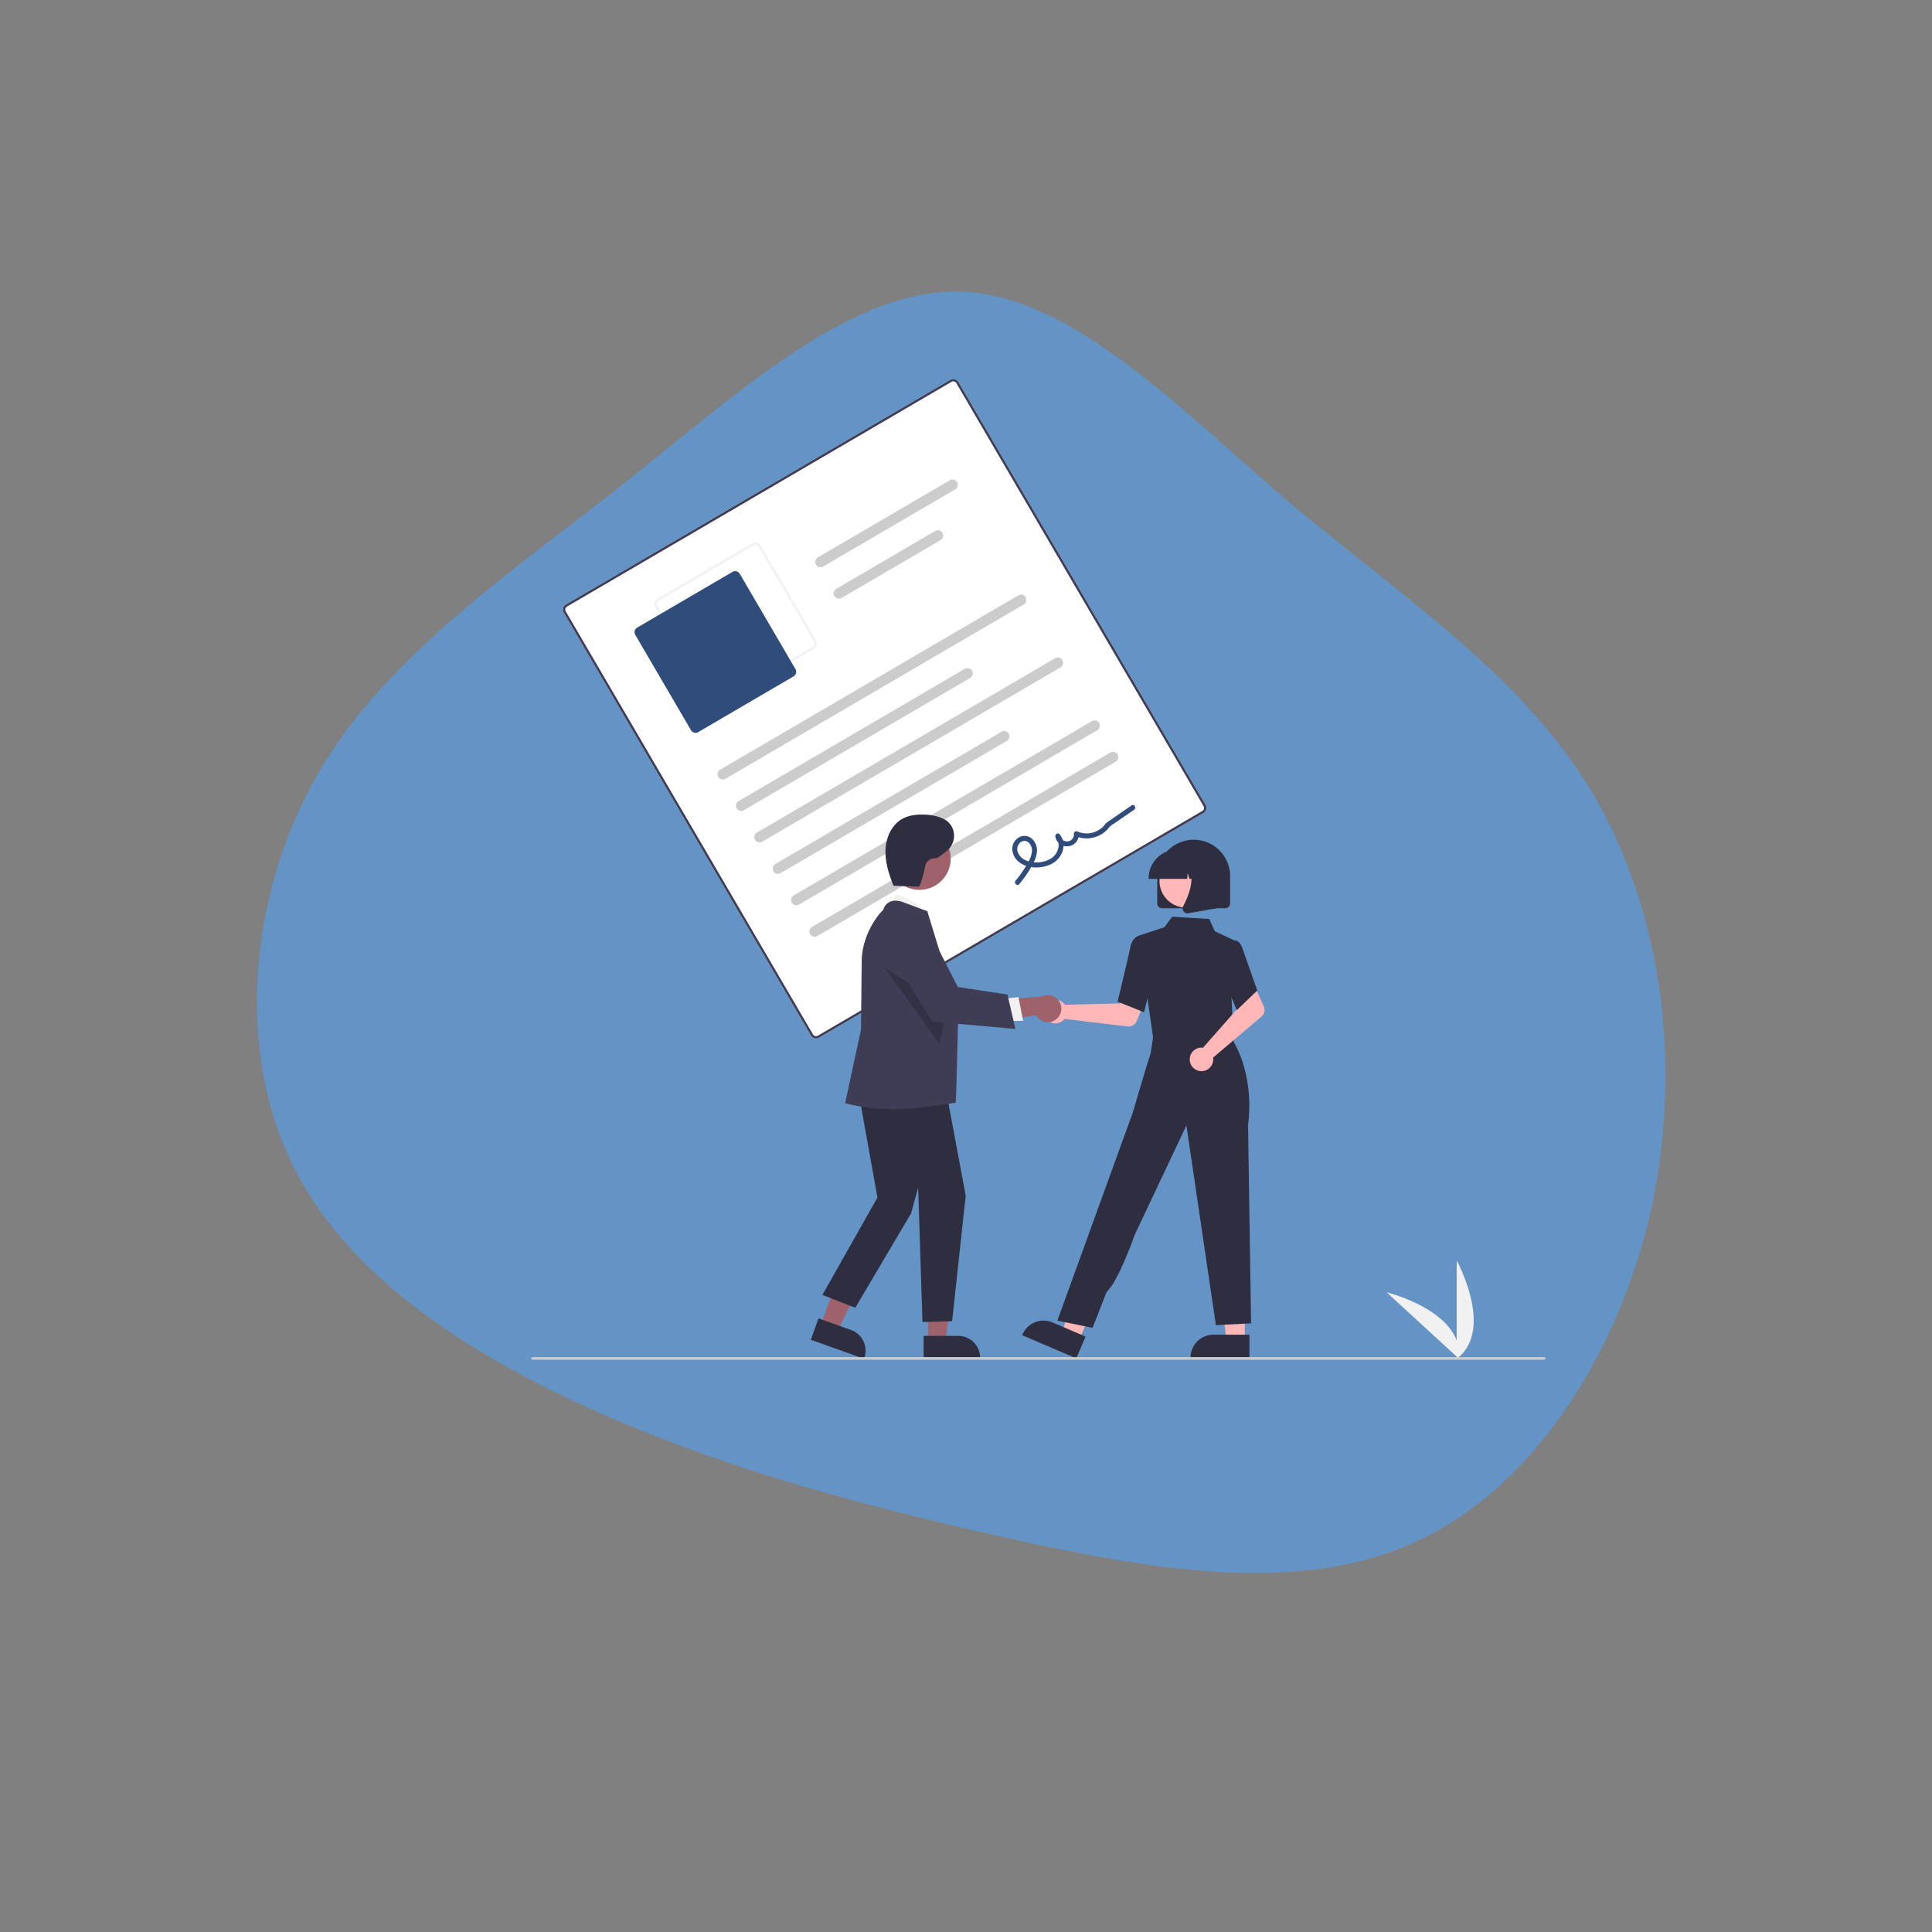 <svg viewBox="0 0 200 200" xmlns="http://www.w3.org/2000/svg">
    <rect x="0" y="0" width="200" height="200" fill="#808080" stroke="none"/>
    <path fill="#6494C5"
          d="M33.7,-47.8C45.3,-38.1,57.2,-30.3,64.5,-18.5C71.7,-6.7,74.2,9.1,71.1,24.4C67.9,39.6,58.9,54.2,46.1,59.8C33.4,65.5,16.7,62,2.4,58.8C-11.9,55.5,-23.8,52.3,-36.7,46.8C-49.6,41.2,-63.4,33.1,-69.5,21C-75.7,8.9,-74.2,-7.4,-67.2,-19.7C-60.2,-31.9,-47.7,-40.3,-35.6,-49.8C-23.5,-59.4,-11.8,-70.3,-0.3,-69.8C11.1,-69.3,22.2,-57.6,33.7,-47.8Z"
          transform="translate(100 100)"/>
    <svg xmlns="http://www.w3.org/2000/svg" data-name="Layer 1" width="105" height="150" x="55" y="15"
         viewBox="0 0 746 721.343">
        <path d="M907.602,809.952v-72.34S935.794,788.898,907.602,809.952Z"
              transform="translate(-227 -89.328)"
              fill="#f1f1f1"/>
        <path d="M909.344,809.939l-53.29-48.921S912.899,774.933,909.344,809.939Z"
              transform="translate(-227 -89.328)" fill="#f1f1f1"/>
        <path d="M721.388,408.518,438.602,573.796a4.326,4.326,0,0,1-5.911-1.55L250.842,261.107a4.326,4.326,0,0,1,1.55-5.911L535.177,89.918a4.326,4.326,0,0,1,5.911,1.55l181.849,311.138A4.326,4.326,0,0,1,721.388,408.518Z"
              transform="translate(-227 -89.328)" fill="#fff"/>
        <path d="M721.388,408.518,438.602,573.796a4.326,4.326,0,0,1-5.911-1.55L250.842,261.107a4.326,4.326,0,0,1,1.55-5.911L535.177,89.918a4.326,4.326,0,0,1,5.911,1.55l181.849,311.138A4.326,4.326,0,0,1,721.388,408.518ZM253.264,256.688a2.596,2.596,0,0,0-.93,3.547L434.184,571.373a2.596,2.596,0,0,0,3.547.93l282.785-165.278a2.596,2.596,0,0,0,.93-3.547L539.596,92.34a2.596,2.596,0,0,0-3.547-.93Z"
              transform="translate(-227 -89.328)" fill="#3f3d56"/>
        <path d="M435.04,287.673l-70.137,40.992a4.326,4.326,0,0,1-5.911-1.55l-40.992-70.137a4.326,4.326,0,0,1,1.55-5.911l70.137-40.992a4.326,4.326,0,0,1,5.911,1.55L436.59,281.762A4.326,4.326,0,0,1,435.04,287.673ZM320.422,252.56a2.596,2.596,0,0,0-.93,3.547l40.992,70.137a2.596,2.596,0,0,0,3.547.93l70.137-40.992a2.596,2.596,0,0,0,.93-3.547l-40.992-70.137a2.596,2.596,0,0,0-3.547-.93Z"
              transform="translate(-227 -89.328)" fill="#f2f2f2"/>
        <path d="M419.909,308.028l-70.137,40.992a3.893,3.893,0,0,1-5.32-1.395l-40.992-70.137a3.893,3.893,0,0,1,1.395-5.32l70.137-40.992a3.893,3.893,0,0,1,5.32,1.395l40.992,70.137A3.893,3.893,0,0,1,419.909,308.028Z"
              transform="translate(-227 -89.328)" fill="#304c7b"/>
        <path d="M589.196,255.132,369.833,383.343a3.889,3.889,0,0,1-3.925-6.715l219.364-128.21a3.889,3.889,0,0,1,3.925,6.715Z"
              transform="translate(-227 -89.328)" fill="#ccc"/>
        <path d="M549.739,309.225l-166.388,97.248a3.889,3.889,0,0,1-3.925-6.715l166.388-97.248a3.889,3.889,0,1,1,3.925,6.715Z"
              transform="translate(-227 -89.328)" fill="#ccc"/>
        <path d="M538.736,170.509l-96.998,56.692a3.889,3.889,0,0,1-3.925-6.715l96.998-56.692A3.889,3.889,0,0,1,538.736,170.509Z"
              transform="translate(-227 -89.328)" fill="#ccc"/>
        <path d="M528.047,207.788l-72.79,42.543a3.889,3.889,0,0,1-3.925-6.715l72.79-42.543a3.889,3.889,0,0,1,3.925,6.715Z"
              transform="translate(-227 -89.328)" fill="#ccc"/>
        <path d="M616.234,301.393,396.87,429.603a3.889,3.889,0,0,1-3.925-6.715l219.364-128.21a3.889,3.889,0,0,1,3.925,6.715Z"
              transform="translate(-227 -89.328)" fill="#ccc"/>
        <path d="M576.777,355.485l-166.388,97.248a3.889,3.889,0,1,1-3.925-6.715l166.388-97.248a3.889,3.889,0,1,1,3.925,6.715Z"
              transform="translate(-227 -89.328)" fill="#ccc"/>
        <path d="M643.271,347.653,423.908,475.863a3.889,3.889,0,0,1-3.925-6.715L639.347,340.938a3.889,3.889,0,0,1,3.925,6.715Z"
              transform="translate(-227 -89.328)" fill="#ccc"/>
        <path d="M656.79,370.783,437.426,498.994a3.889,3.889,0,1,1-3.925-6.715l219.364-128.21a3.889,3.889,0,1,1,3.925,6.715Z"
              transform="translate(-227 -89.328)" fill="#ccc"/>
        <path d="M585.852,460.826a84.703,84.703,0,0,0,8.201-11.471c2.162-3.649,4.282-7.55,4.759-11.829a11.683,11.683,0,0,0-3.499-9.985,8.222,8.222,0,0,0-9.646-1.096,9.809,9.809,0,0,0-4.923,8.76,12.959,12.959,0,0,0,5.536,9.814c6.484,4.698,16.61,4.452,23.521.877,7.784-4.027,11.806-14.561,5.69-21.773-1.272-1.5-3.389.176-3.07,1.794a8.721,8.721,0,0,0,17.279-2.135l-2.749,1.607a20.99,20.99,0,0,0,20.879-2.24,19.47,19.47,0,0,0,3.907-3.776c1.346-1.755,3.606-2.89,5.436-4.155l13.19-9.114c1.94-1.341.095-4.535-1.861-3.184l-11.946,8.254c-1.991,1.376-3.994,2.734-5.973,4.127-1.414.996-2.285,2.603-3.572,3.786a17.288,17.288,0,0,1-18.252,3.087,1.866,1.866,0,0,0-2.749,1.607,5.048,5.048,0,0,1-10.026,1.188l-3.07,1.794c3.945,4.652,1.318,11.787-3.227,14.909-5.083,3.491-12.593,4.097-18.323,1.927a10.811,10.811,0,0,1-6.365-5.84,6.443,6.443,0,0,1,1.462-7.373,4.623,4.623,0,0,1,6.427-.069,8.269,8.269,0,0,1,2.191,7.459c-.591,3.695-2.633,7.101-4.533,10.257a78.797,78.797,0,0,1-7.337,10.217c-1.521,1.8,1.103,4.395,2.641,2.575Z"
              transform="translate(-227 -89.328)" fill="#304c7b"/>
        <path d="M618.593,548.508a8.672,8.672,0,0,1,.872,1.051l40.849-.999,4.765-8.708,14.082,5.474-6.938,16.236a6.591,6.591,0,0,1-6.852,3.954l-46.151-5.575a8.649,8.649,0,1,1-.627-11.432Z"
              transform="translate(-227 -89.328)" fill="#ffb7b7"/>
        <polygon points="524.753 707.256 511.322 707.256 504.932 655.449 524.755 655.45 524.753 707.256"
                 fill="#ffb7b7"/>
        <path d="M755.178,809.604l-43.308-.002V809.055a16.858,16.858,0,0,1,16.857-16.856h.001l26.451.001Z"
              transform="translate(-227 -89.328)" fill="#2f2e41"/>
        <polygon points="402.792 706.958 390.441 701.681 404.916 651.529 423.145 659.317 402.792 706.958"
                 fill="#ffb7b7"/>
        <path d="M627.828,809.604l-39.826-17.014.215-.504a16.858,16.858,0,0,1,22.123-8.88l.001 0,24.324,10.392Z"
              transform="translate(-227 -89.328)" fill="#2f2e41"/>
        <polygon
                points="459.468 470.402 458.496 486.141 486.887 489.179 516.593 492.358 507.849 468.459 459.468 470.402"
                fill="#ffb7b7"/>
        <path d="M684.602,575.672l-11.029-76.887,19.116-6.265,5.615-7.7,27.323,1.617,4.011,8.985,14.569,6.884-2.239,41.582,1.633,34.784Z"
              transform="translate(-227 -89.328)" fill="#2f2e41"/>
        <path d="M677.661,555.067l-19.445-7.78.083-.346c.083-.349,8.359-34.932,9.458-40.49,1.145-5.79,5.327-7.391,5.505-7.456l.13-.048,7.695,2.342,3.38,26.554Z"
              transform="translate(-227 -89.328)" fill="#2f2e41"/>
        <path d="M639.796,787.181l-25.884-5.309,41.37-114.154,14.159-38.936s8.98-31.219,13.037-43.3l2.449-16.21,57.962,6.416s16.189,23.774,11.271,62.525l2.224,145.65L730.499,785.19,708.819,638.294l-38.051,80.527s-11.993,34.364-20.574,41.812Z"
              transform="translate(-227 -89.328)" fill="#2f2e41"/>
        <path d="M719.644,581.093a8.673,8.673,0,0,1,1.364.075L748.048,550.534l-3.145-9.415,13.589-6.604,7.188,16.126a6.591,6.591,0,0,1-1.759,7.712l-35.467,30.052a8.649,8.649,0,1,1-8.809-7.313Z"
              transform="translate(-227 -89.328)" fill="#ffb7b7"/>
        <path d="M745.89,553.516l-11.28-26.533,4.399-18.481,4.74-5.989a2.73,2.73,0,0,1,2.194.021c1.748.704,3.237,2.86,4.425,6.41l10.571,30.111Z"
              transform="translate(-227 -89.328)" fill="#2f2e41"/>
        <path d="M687.367,474.987V454.984a26.804,26.804,0,0,1,53.609,0v20.003a3.605,3.605,0,0,1-3.601,3.601H690.968A3.605,3.605,0,0,1,687.367,474.987Z"
              transform="translate(-227 -89.328)" fill="#2f2e41"/>
        <circle cx="481.664" cy="369.142" r="19.652" fill="#ffb7b7"/>
        <path d="M681.026,456.584a21.227,21.227,0,0,1,21.203-21.203h4.001a21.227,21.227,0,0,1,21.203,21.203v.4H718.979l-2.884-8.075-.577,8.075H711.149l-1.455-4.074-.291,4.074h-28.377Z"
              transform="translate(-227 -89.328)" fill="#2f2e41"/>
        <path d="M706.73,480.837a3.547,3.547,0,0,1-.282-3.766c4.24-8.064,10.175-22.964,2.296-32.153l-.566-.66h22.874v34.341l-20.779,3.666a3.678,3.678,0,0,1-.637.056A3.586,3.586,0,0,1,706.73,480.837Z"
              transform="translate(-227 -89.328)" fill="#2f2e41"/>
        <polygon points="212.904 695.94 225.042 700.278 247.551 655.523 229.636 649.121 212.904 695.94" fill="#9f616a"/>
        <path d="M432.602,795.929l5.622-15.73,23.905,8.543a16.197,16.197,0,0,1,9.79,20.679l-.177.495Z"
              transform="translate(-227 -89.328)" fill="#2f2e41"/>
        <polygon points="291.836 707.946 304.726 707.945 310.859 658.226 291.834 658.227 291.836 707.946"
                 fill="#9f616a"/>
        <path d="M515.548,793.066l25.385-.001h.001a16.178,16.178,0,0,1,16.178,16.177v.526l-41.564.002Z"
              transform="translate(-227 -89.328)" fill="#2f2e41"/>
        <path d="M489.459,479.629l5.606-11.077s20.884,5.232,22.783,17.336Z"
              transform="translate(-227 -89.328)" fill="#f1f1f1"/>
        <polygon
                points="239.328 516.96 254.573 602.034 214.093 673.622 238.276 683.085 279.282 613.691 284.539 594.765 287.693 693.599 309.503 692.937 319.502 600.65 303.464 514.857 239.328 516.96"
                fill="#2f2e41"/>
        <path d="M495.267,626.4c-22.396,0-36.616-4.284-36.935-4.352l-.516-.11L469.482,567.853l.525-49.889c0-21.141,13.914-36.728,15.845-38.167a9.096,9.096,0,0,1,4.837-5.945c4.641-2.106,10.313.421,10.552.53l17.023,6.382.08.236c.205.605,22.627,74.214,22.627,74.214s-1.357,64.315-1.83,66.422C539.142,621.636,507.711,626.4,495.267,626.4Z"
              transform="translate(-227 -89.328)" fill="#3f3d56"/>
        <circle cx="285.477" cy="352.727" r="23.008" fill="#9f616a"/>
        <polygon points="259.823 432.715 300.076 488.877 306.02 462.65 259.823 432.715" opacity="0.2"/>
        <path d="M613.024,560.257a9.874,9.874,0,0,1-14.825-3.073l-34.647,5.546,7.506-16.617,31.75-2.719a9.927,9.927,0,0,1,10.215,16.863Z"
              transform="translate(-227 -89.328)" fill="#9f616a"/>
        <polygon points="345.842 455.838 358.291 454.617 361.741 471.983 346.076 472.26 345.842 455.838"
                 fill="#f1f1f1"/>
        <path d="M583.047,567.362l-60.97-5.429L491.291,512.973l-.095-.433a16.855,16.855,0,0,1,31.467-11.286l18.072,35.251,36.473,5.513Z"
              transform="translate(-227 -89.328)" fill="#3f3d56"/>
        <path d="M492.879,462.032l19.097.685c1.164.042,4.323-12.521,4.737-15.127a7.113,7.113,0,0,1,7.42-5.754c1.43.135,5.034-2.536,8.754-5.698,7.062-6.004,6.695-17.28-1.063-22.353q-.318-.208-.624-.38c-4.894-2.739-10.619-3.659-16.227-3.729-5.084-.064-10.312.576-14.79,2.982-8.029,4.314-12.302,13.741-12.678,22.848s2.544,18.012,5.857,26.503"
              transform="translate(-227 -89.328)" fill="#2f2e41"/>
        <path d="M971.602,810.672H228a1,1,0,0,1,0-2H972a1,1,0,0,1,1,1C973,810.224,972.155,810.672,971.602,810.672Z"
              transform="translate(-227 -89.328)" fill="#cbcbcb"/>
    </svg>
</svg>
